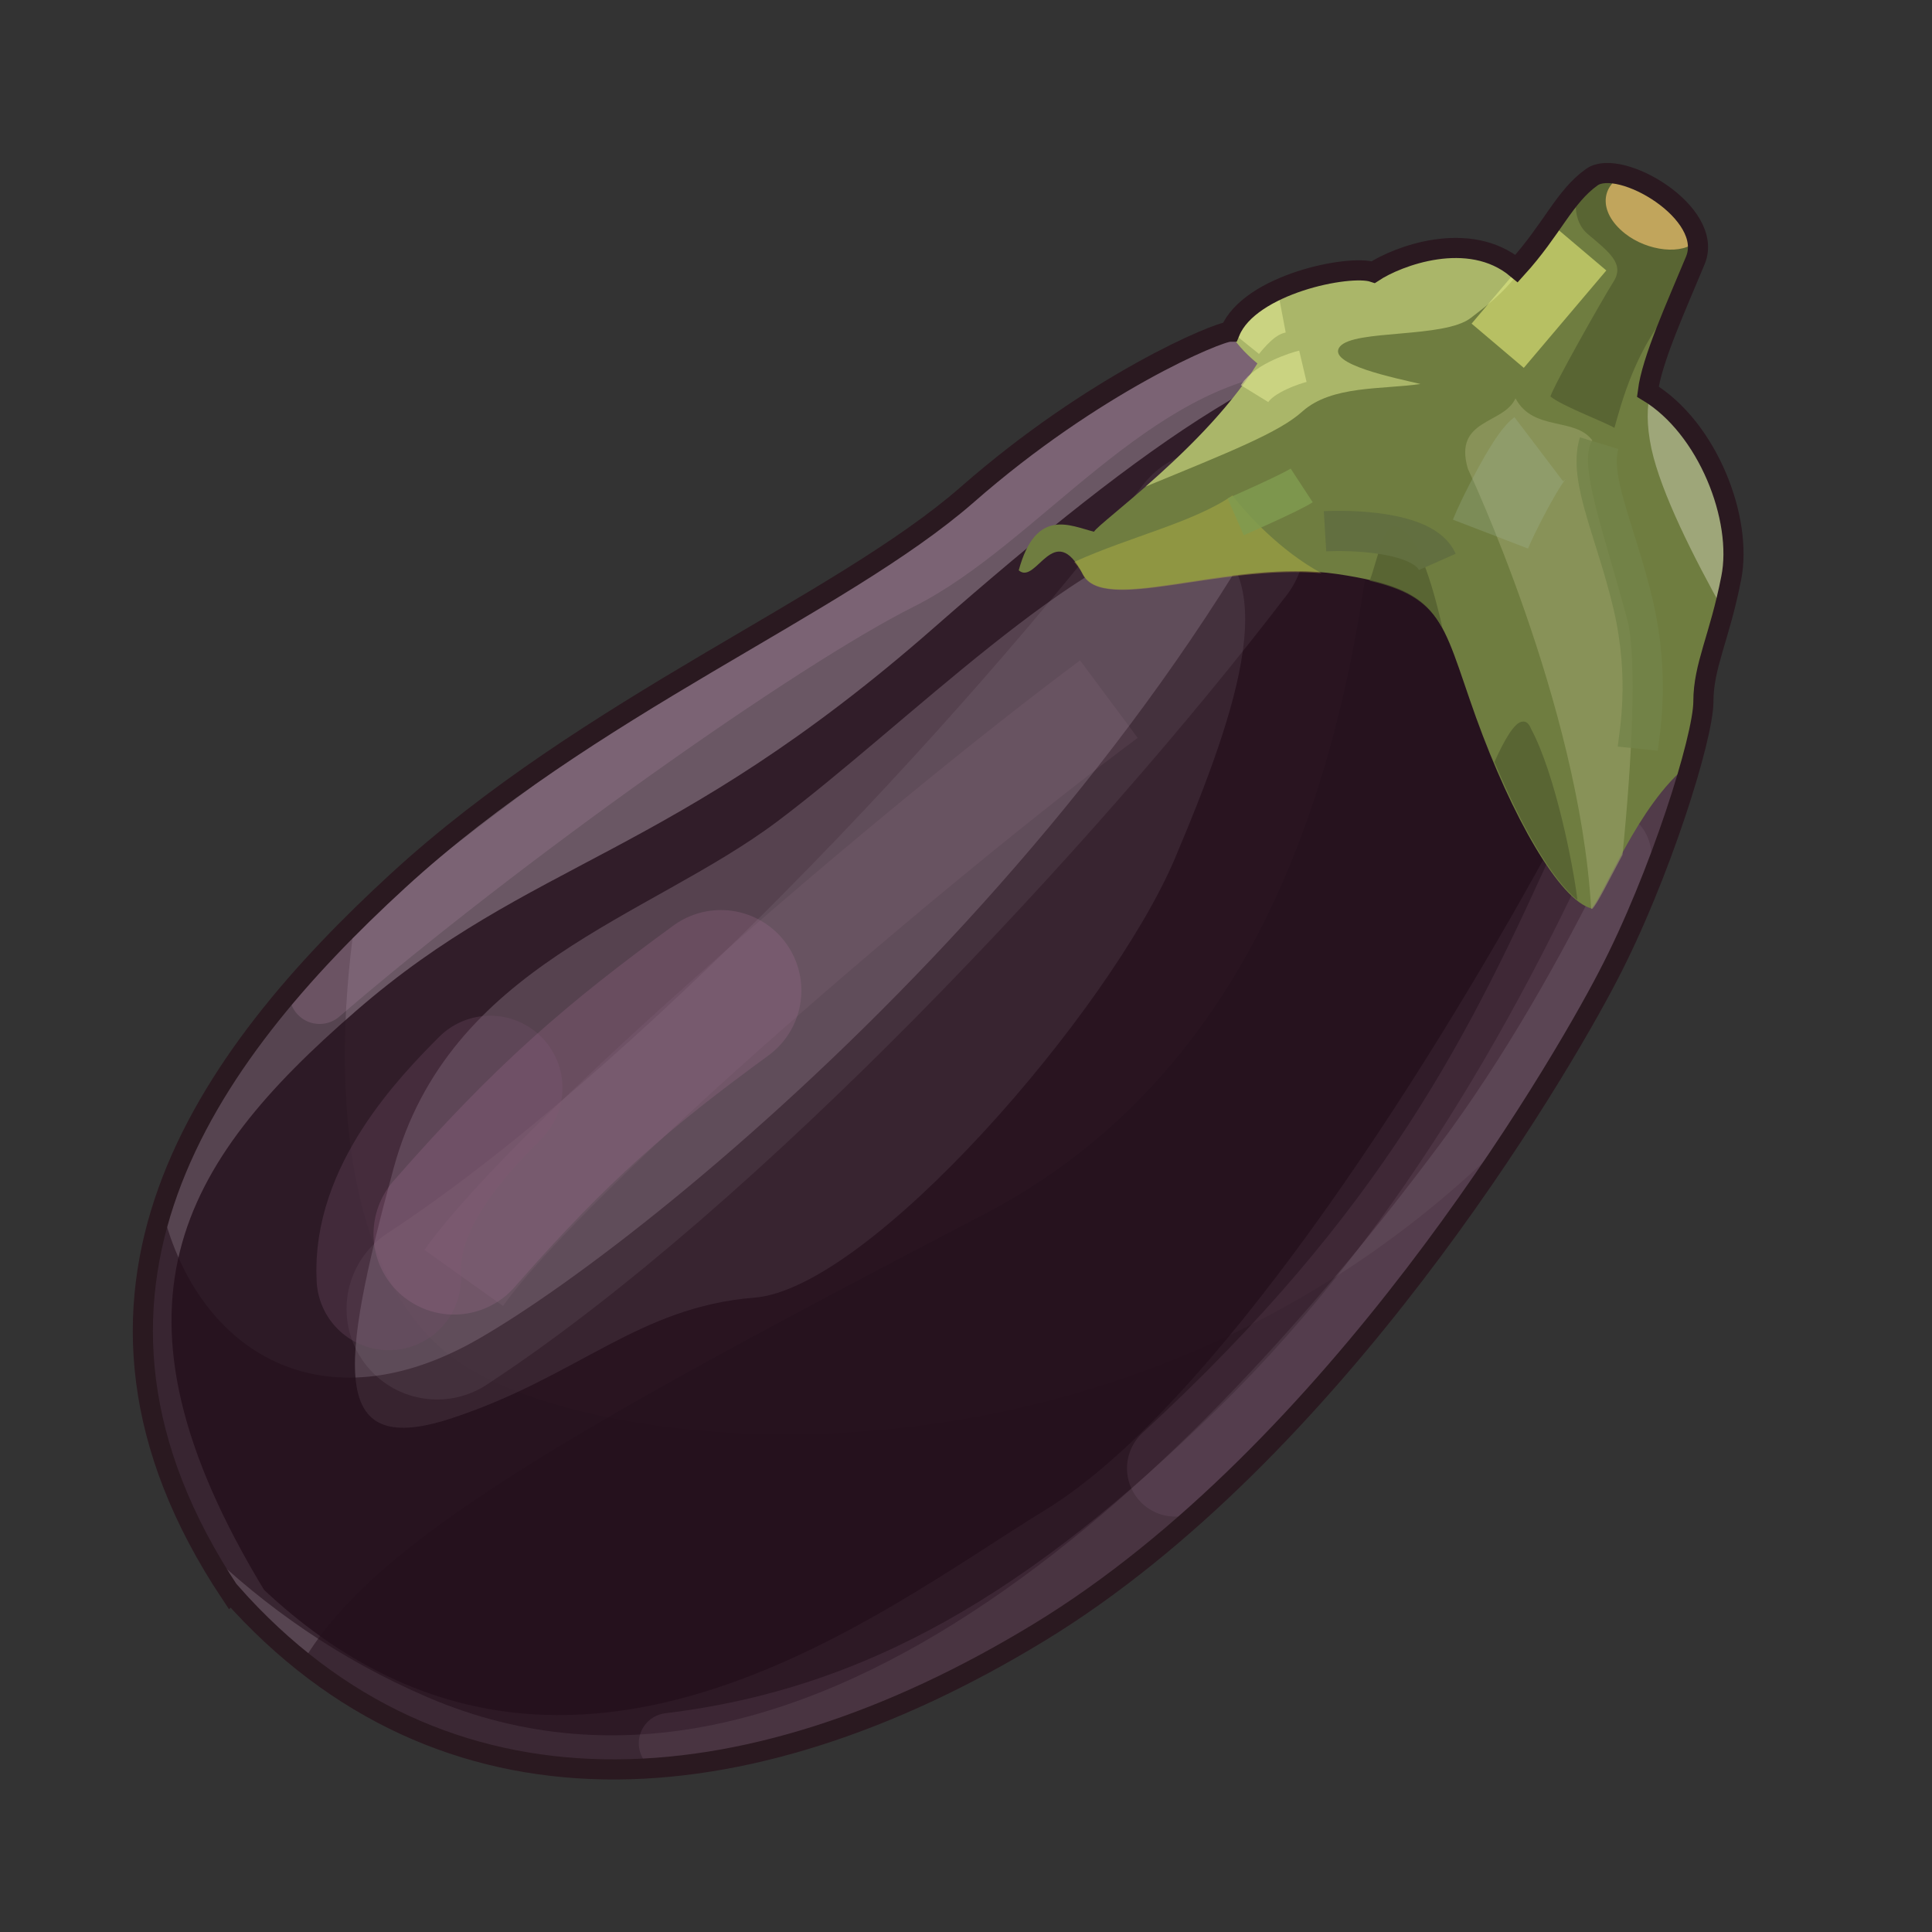 <?xml version="1.0" encoding="UTF-8" standalone="no"?>
<!DOCTYPE svg PUBLIC "-//W3C//DTD SVG 1.0//EN" "http://www.w3.org/TR/2001/REC-SVG-20010904/DTD/svg10.dtd">
<svg xmlns:svg="http://www.w3.org/2000/svg" xmlns="http://www.w3.org/2000/svg" version="1.0" width="100%" height="100%" viewBox="0 0 48 48" id="_aubergine01">
<rect x="0" y="0" width="48" height="48" fill="#333333" stroke="none"/>
<defs/>
<g id="layer4" style="display:inline">
<path d="M 5.73,39.59 C 0.79,32.17 5.14,26.24 9.89,21.88 14.63,17.53 20.86,15.06 24.03,12.29 27.19,9.52 30.26,8.24 30.56,8.24 31.05,7.05 33.52,6.55 34.12,6.75 34.71,6.36 36.49,5.66 37.68,6.65 38.57,5.66 38.86,4.87 39.56,4.38 40.25,3.88 42.62,5.27 42.13,6.46 41.63,7.64 41.04,8.93 40.94,9.72 c 1.48,0.89 2.37,3.16 2.07,4.64 -0.29,1.48 -0.69,2.17 -0.69,3.06 0,0.89 -1.08,4.35 -2.37,6.82 -1.28,2.47 -6.82,11.86 -14.14,16.31 -7.31,4.45 -14.83,4.94 -20.07,-0.98 z" id="path4747" style="fill:#311d29;fill-opacity:1;stroke:none" />
<path d="M 39.90,4.28 C 39.77,4.28 39.64,4.31 39.56,4.37 38.87,4.86 38.57,5.66 37.68,6.65 36.50,5.66 34.71,6.35 34.12,6.75 33.53,6.55 31.05,7.06 30.56,8.25 30.26,8.25 27.19,9.51 24.03,12.28 20.86,15.05 14.62,17.52 9.87,21.87 5.12,26.22 0.80,32.17 5.75,39.59 c 5.24,5.93 12.74,5.45 20.06,1 7.31,-4.45 12.87,-13.87 14.15,-16.34 1.28,-2.47 2.37,-5.92 2.37,-6.81 0,-0.89 0.39,-1.57 0.68,-3.06 0.29,-1.48 -0.61,-3.76 -2.09,-4.65 0.09,-0.79 0.69,-2.06 1.18,-3.25 0.43,-1.03 -1.30,-2.23 -2.21,-2.18 z M 35.56,8.31 c 0.74,0.01 1.43,0.17 2.12,0.5 3.67,1.72 4.03,6.42 0.81,12.28 -3.21,5.86 -8.39,13.90 -12.53,16.43 C 21.83,40.05 13.91,46.39 6.56,39.5 2.31,32.48 4.47,28.91 8.84,25.12 c 4.36,-3.79 7.82,-3.78 14.37,-9.53 5.32,-4.66 9.13,-7.35 12.34,-7.28 z" id="path5307" style="fill:#bba7b5;fill-opacity:0.42;stroke:none" />
<path d="M 8.81,22.93 C 4.53,27.17 1.18,32.74 5.75,39.59 c 5.24,5.93 12.74,5.45 20.06,1 5.11,-3.10 9.31,-8.61 11.84,-12.5 -9.51,9.73 -22.95,8.13 -26.31,5.71 C 8.67,31.89 8.19,27.31 8.81,22.93 z" id="path5352" style="color:#000000;fill:#27121f;fill-opacity:0.28;fill-rule:nonzero;stroke:none;stroke-width:1px;marker:none;visibility:visible;display:inline;overflow:visible;enable-background:accumulate" />
<path d="M 39.90,4.28 C 39.77,4.28 39.64,4.31 39.56,4.37 38.87,4.86 38.57,5.66 37.68,6.65 36.66,5.80 35.23,6.21 34.46,6.59 34.38,15.14 33.02,25.71 24.43,30.18 14.14,35.55 9.32,38.27 7.53,41.28 12.61,45.35 19.28,44.56 25.81,40.59 33.13,36.14 38.68,26.72 39.96,24.25 c 1.28,-2.47 2.37,-5.92 2.37,-6.81 0,-0.89 0.39,-1.57 0.68,-3.06 0.29,-1.48 -0.61,-3.76 -2.09,-4.65 0.09,-0.79 0.69,-2.06 1.18,-3.25 0.43,-1.03 -1.30,-2.23 -2.21,-2.18 z" id="path5327" style="fill:#27121f;fill-opacity:0.56;stroke:none" />
<path d="m 29.65,13.17 c -2.87,0.45 -7.12,4.82 -10.34,7.24 -3.21,2.41 -8.15,3.56 -9.53,8.61 -1.37,5.05 -1.60,7.24 1.49,6.20 3.10,-1.03 4.59,-2.75 7.47,-2.98 2.87,-0.22 8.84,-7.12 10.45,-10.91 1.60,-3.79 2.75,-7.24 0.45,-8.15 z" id="path5284" style="color:#000000;fill:#bba7b5;fill-opacity:0.27;fill-rule:nonzero;stroke:none;stroke-width:1px;marker:none;visibility:visible;display:inline;overflow:visible;enable-background:accumulate" />
<path d="M 39.90,4.28 C 39.77,4.28 39.64,4.31 39.56,4.37 c -0.69,0.49 -0.98,1.29 -1.87,2.28 -1.03,-0.86 -2.49,-0.44 -3.25,-0.06 -4.71,13.05 -17.86,23.98 -22.56,26.68 -3.85,2.21 -6.95,0.36 -7.84,-3.18 -0.77,2.52 -0.66,5.31 1.03,8.37 1.51,1.45 3.34,2.76 5.56,3.71 9.52,4.08 19.31,-5.92 25.12,-13.71 3.19,-4.27 5.68,-9.98 7.31,-14.28 0.19,-1.48 -0.70,-3.61 -2.12,-4.46 0.09,-0.79 0.69,-2.06 1.18,-3.25 0.43,-1.03 -1.30,-2.23 -2.21,-2.18 z" id="path5413" style="fill:#240f1b;fill-opacity:0.58;stroke:none" />
<path d="m 39.83,21.27 c -2.22,4.94 -4.45,9.52 -10.63,15.21" id="path5416" style="fill:none;stroke:#f7cbe8;stroke-width:2.40;stroke-linecap:round;stroke-linejoin:miter;stroke-miterlimit:4;stroke-opacity:0.07;stroke-dasharray:none" />
<path d="m 41.23,19.25 c -2.42,5.65 -5.65,11.58 -10.42,16.25 -4.76,4.67 -8.98,7.18 -14.19,7.81" id="path5418" style="fill:none;stroke:#be96b4;stroke-width:1.5;stroke-linecap:round;stroke-linejoin:miter;stroke-miterlimit:4;stroke-opacity:0.11;stroke-dasharray:none" />
<path d="M 27.55,17.37 C 22.83,20.88 13.72,28.67 11.52,31.75" id="path5420" style="fill:none;stroke:#ce9dbb;stroke-width:2.40;stroke-linecap:butt;stroke-linejoin:miter;stroke-miterlimit:4;stroke-opacity:0.07;stroke-dasharray:none;display:inline" />
<path d="M 10.86,32.52 C 17.23,28.35 25.57,19.45 30.18,13.42" id="path5440" style="fill:none;stroke:#f1d9ec;stroke-width:4.5;stroke-linecap:round;stroke-linejoin:miter;stroke-miterlimit:4;stroke-opacity:0.07;stroke-dasharray:none" />
<path d="m 12.18,27.03 c -0.98,0.98 -2.63,2.74 -2.52,4.72" id="path5442" style="fill:none;stroke:#715068;stroke-width:3.59;stroke-linecap:round;stroke-linejoin:miter;stroke-miterlimit:4;stroke-opacity:0.31;stroke-dasharray:none" />
<path d="M 7.94,24.69 C 12.50,20.77 19.38,15.90 22.35,14.41 c 2.96,-1.48 5.72,-5.50 9.64,-5.93" id="path5444" style="color:#000000;fill:none;stroke:#d8a8cc;stroke-width:1.5;stroke-linecap:round;stroke-linejoin:miter;stroke-miterlimit:4;stroke-opacity:0.16;stroke-dasharray:none;stroke-dashoffset:0;marker:none;visibility:visible;display:inline;overflow:visible;enable-background:accumulate" />
<path d="m 11.28,30.66 c 2.44,-2.79 4.07,-4.18 6.63,-6.05" id="path5463" style="fill:none;stroke:#b779a0;stroke-width:4;stroke-linecap:round;stroke-linejoin:miter;stroke-miterlimit:4;stroke-opacity:0.20;stroke-dasharray:none" />
<path d="M 39.90,4.28 C 39.77,4.28 39.64,4.31 39.56,4.37 38.87,4.86 38.57,5.66 37.68,6.65 36.50,5.66 34.71,6.35 34.12,6.75 c -0.59,-0.19 -3.06,0.31 -3.56,1.5 -0.00,0 -0.02,-2.59e-4 -0.03,0 0.17,0.25 0.37,0.50 0.71,0.78 -1.28,2.07 -3.92,3.94 -4.06,4.18 -0.58,-0.14 -1.44,-0.62 -1.87,0.96 0.44,0.38 0.87,-1.29 1.59,0.09 0.53,1.03 3.64,-0.39 6.31,0 2.67,0.39 2.57,1.08 3.46,3.56 0.89,2.47 2.08,4.55 2.87,4.75 0.30,-0.30 1.16,-2.59 2.40,-3.56 0.19,-0.70 0.37,-1.30 0.37,-1.59 0,-0.89 0.39,-1.57 0.68,-3.06 0.29,-1.48 -0.61,-3.76 -2.09,-4.65 0.09,-0.79 0.69,-2.06 1.18,-3.25 0.43,-1.03 -1.30,-2.23 -2.21,-2.18 z" id="path4749" style="fill:#6f7d40;fill-opacity:1;stroke:none" />
<path d="m 30.62,12.31 c -0.97,0.67 -2.54,1.02 -3.93,1.65 0.06,0.08 0.14,0.16 0.21,0.31 0.51,0.98 3.35,-0.25 5.93,-0.03 -1.01,-0.55 -1.83,-1.44 -2.21,-1.93 z" id="path5473" style="fill:#c8c447;fill-opacity:0.36;stroke:none;display:inline" />
<path d="M 39.26,6.17 37.21,8.59" id="path5465" style="fill:none;stroke:#eff57f;stroke-width:1.70;stroke-linecap:butt;stroke-linejoin:miter;stroke-miterlimit:4;stroke-opacity:0.56;stroke-dasharray:none;display:inline" />
<path d="M 38.12,6.12 C 37.99,6.29 37.85,6.46 37.68,6.65 36.50,5.66 34.71,6.35 34.12,6.75 c -0.59,-0.19 -3.06,0.31 -3.56,1.5 -0.00,0 -0.02,-2.59e-4 -0.03,0 0.17,0.25 0.37,0.50 0.71,0.78 -0.73,1.18 -1.88,2.27 -2.78,3.06 2.09,-0.86 3.33,-1.35 3.90,-1.87 0.73,-0.65 1.98,-0.54 2.93,-0.68 -0.58,-0.14 -2.36,-0.49 -2,-0.93 0.36,-0.43 2.59,-0.20 3.25,-0.71 0.41,-0.32 1.12,-0.81 1.56,-1.75 z" id="path5467" style="fill:#dae58a;fill-opacity:0.55;stroke:none;display:inline" />
<path d="m 41,9.75 c -0.08,0.34 -0.10,0.79 0.03,1.40 0.24,1.10 1.05,2.70 1.81,4.06 0.06,-0.25 0.12,-0.52 0.18,-0.84 C 43.32,12.91 42.44,10.66 41,9.75 z" id="path5469" style="fill:#c4c8a7;fill-opacity:0.55;stroke:none;display:inline" />
<path d="m 37.65,9.90 c -0.29,0.65 -1.55,0.50 -1.18,1.75 0,0 2.76,5.83 3.06,10.90 6.11e-4,0.01 -5.9e-4,0.02 0,0.03 0.00,0.00 0.02,-0.00 0.03,0 0.13,-0.13 0.40,-0.69 0.75,-1.34 0.23,-2.27 0.37,-4.89 0.12,-5.84 -0.58,-2.19 -1.24,-3.88 -0.87,-4.46 -0.43,-0.58 -1.46,-0.22 -1.90,-1.03 z" id="path5471" style="fill:#9ca36c;fill-opacity:0.55;stroke:none;display:inline" />
<path d="M 39.90,4.28 C 39.77,4.28 39.64,4.31 39.56,4.37 c -0.12,0.08 -0.23,0.20 -0.34,0.31 -0.14,0.43 -0.07,0.87 0.21,1.12 0.54,0.46 0.95,0.75 0.65,1.21 -0.29,0.46 -1.48,2.57 -1.56,2.84 0.29,0.24 1.34,0.63 1.59,0.78 0.16,-0.56 0.53,-2.06 1.56,-3.12 0.14,-0.35 0.29,-0.70 0.43,-1.06 0.43,-1.03 -1.30,-2.23 -2.21,-2.18 z" id="path5525" style="fill:#505a2e;fill-opacity:0.68;stroke:none;display:inline" />
<path d="m 40.37,4.34 c -0.58,0.24 -0.69,0.91 0,1.46 0.57,0.45 1.45,0.54 1.78,0.18 0.00,-0.00 -0.00,-0.02 0,-0.03 C 42.03,5.24 41.13,4.55 40.37,4.34 z" id="path5475" style="fill:#c1a55c;fill-opacity:1;stroke:none;display:inline" />
<path d="m 38.23,11.16 c -0.29,0.22 -1.05,1.72 -1.20,2.11" id="path5527" style="fill:none;stroke:#abc2a9;stroke-width:2;stroke-linecap:butt;stroke-linejoin:miter;stroke-miterlimit:4;stroke-opacity:0.22;stroke-dasharray:none;display:inline" />
<path d="m 30.70,12.84 c 0,0 1.35,-0.59 1.64,-0.78" id="path5529" style="fill:none;stroke:#809b50;stroke-width:1px;stroke-linecap:butt;stroke-linejoin:miter;stroke-opacity:0.83;display:inline" />
<path d="m 31.17,9.78 c 0.24,-0.39 1.03,-0.64 1.20,-0.68" id="path5531" style="fill:none;stroke:#dfe691;stroke-width:0.80;stroke-linecap:butt;stroke-linejoin:miter;stroke-miterlimit:4;stroke-opacity:0.60;stroke-dasharray:none;display:inline" />
<path d="m 30.89,8.48 c 0.29,-0.36 0.59,-0.64 0.96,-0.71" id="path5533" style="fill:none;stroke:#dfe691;stroke-width:1px;stroke-linecap:butt;stroke-linejoin:miter;stroke-opacity:0.60;display:inline" />
<path d="m 34.62,13.09 c -0.26,0.04 -0.43,0.91 -0.59,1.34 1.00,0.23 1.47,0.57 1.81,1.18 -0.28,-1.24 -0.65,-2.33 -1.06,-2.46 -0.05,-0.06 -0.10,-0.07 -0.15,-0.06 z" id="path5535" style="fill:#505a2e;fill-opacity:0.68;stroke:none;display:inline" />
<path d="m 37.81,17.93 c -0.19,0.03 -0.44,0.46 -0.68,1 0.67,1.60 1.43,2.93 2.06,3.43 -0.10,-0.85 -0.55,-3.13 -1.15,-4.25 -0.05,-0.13 -0.13,-0.20 -0.21,-0.18 z" id="path5537" style="fill:#505a2e;fill-opacity:0.68;stroke:none;display:inline" />
<path d="m 32.92,13.20 c 0.50,-0.03 2.44,-0.03 2.79,0.76" id="path5657" style="fill:none;stroke:#626f40;stroke-width:1px;stroke-linecap:butt;stroke-linejoin:miter;stroke-opacity:0.99" />
<path d="m 39.73,11.01 c -0.27,0.89 0.42,2.20 0.85,4.03 0.42,1.82 0.15,3.17 0.11,3.56" id="path5659" style="fill:none;stroke:#738349;stroke-width:1px;stroke-linecap:butt;stroke-linejoin:miter;stroke-opacity:0.80" />
<path d="M 5.73,39.59 C 0.79,32.17 5.14,26.24 9.89,21.88 14.63,17.53 20.86,15.06 24.03,12.29 27.19,9.52 30.26,8.24 30.56,8.24 c 0.49,-1.18 2.96,-1.68 3.56,-1.48 0.59,-0.39 2.37,-1.08 3.56,-0.09 0.89,-0.98 1.18,-1.78 1.87,-2.27 0.69,-0.49 3.06,0.89 2.57,2.07 -0.49,1.18 -1.08,2.47 -1.18,3.26 1.48,0.89 2.37,3.16 2.07,4.64 -0.29,1.48 -0.69,2.17 -0.69,3.06 0,0.89 -1.08,4.35 -2.37,6.82 -1.28,2.47 -6.82,11.86 -14.14,16.31 -7.31,4.45 -14.83,4.94 -20.07,-0.98 z" id="stroke01" style="fill:none;stroke:#2a1920;stroke-width:0.5;stroke-miterlimit:4;stroke-opacity:1;stroke-dasharray:none;display:inline" />
</g>
</svg>
